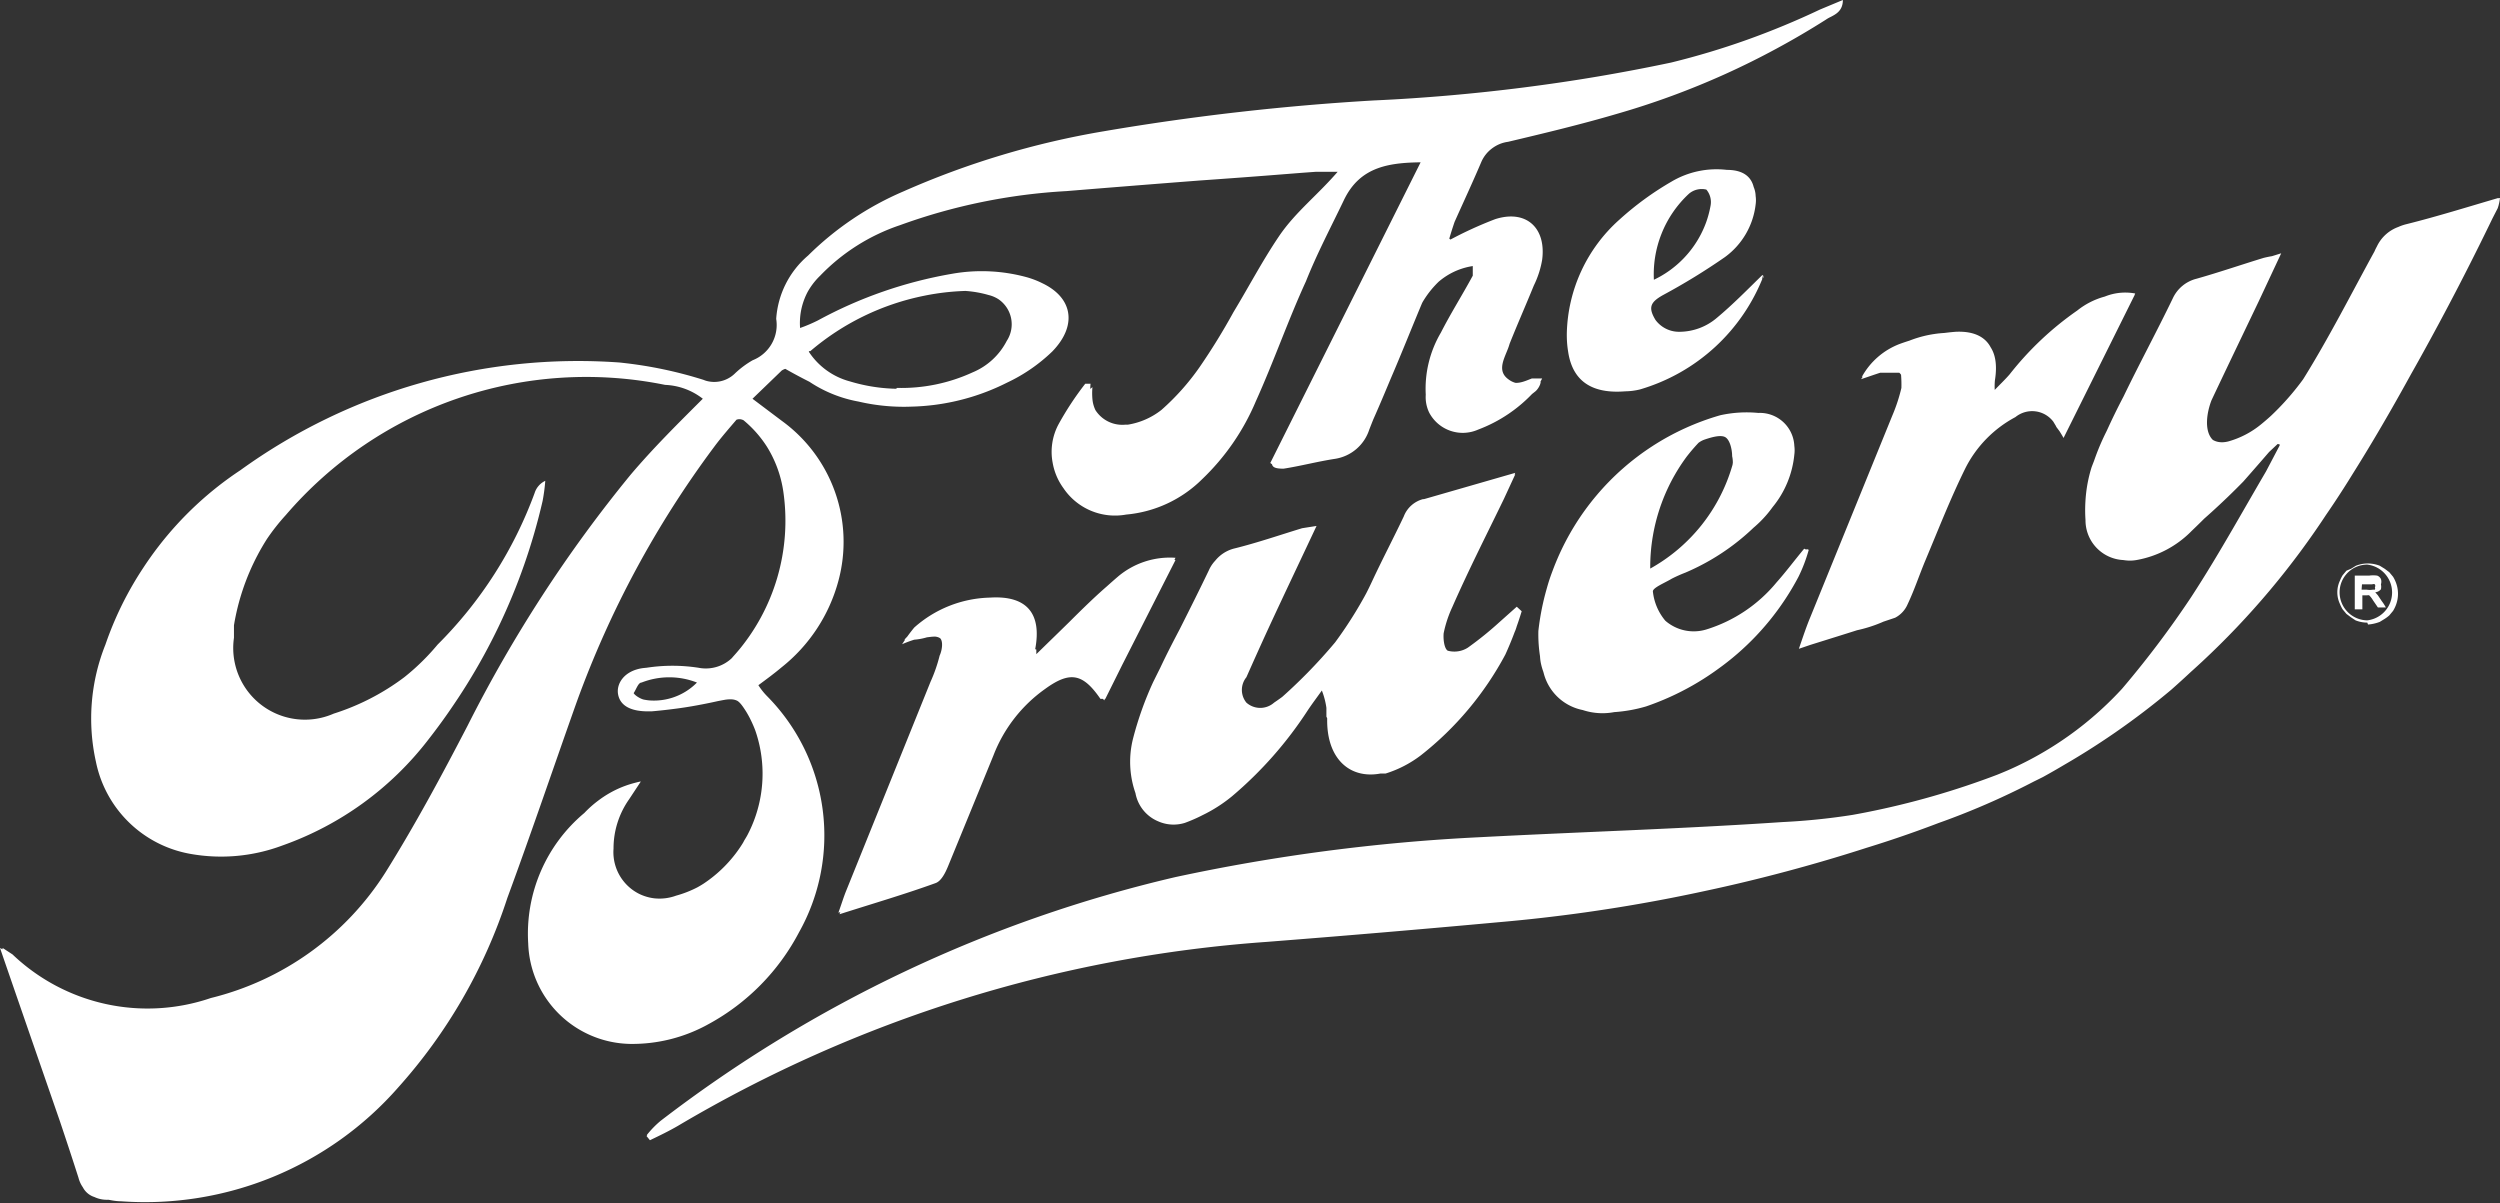 <svg xmlns="http://www.w3.org/2000/svg" viewBox="0 0 65.93 31.73"><rect x="0" y="0" width="65.93" height="31.73" fill="#333333" stroke="none"/><defs><style>.cls-1{fill:#fff;}</style></defs><g id="圖層_2" data-name="圖層 2"><g id="_0-ui_kits" data-name="0-ui_kits"><path id="logo_beer_the_bruery" class="cls-1" d="M35.32,4.48l-1.91.15c-1.8.14-3.61.25-5.41.4a15.12,15.12,0,0,0-4.25.89,5.49,5.49,0,0,0-2.11,1.33,1.75,1.75,0,0,0-.54,1.4,4.15,4.15,0,0,0,.47-.2,11.47,11.47,0,0,1,3.54-1.23,4.49,4.49,0,0,1,2,.1c1.16.35,1.37,1.25.48,2.08a4.91,4.91,0,0,1-2.16,1.08,5.26,5.26,0,0,1-3.19,0,14.1,14.1,0,0,1-1.56-.77l-.85.82c.26.19.49.36.7.53a4,4,0,0,1,1.68,3.42,4.23,4.23,0,0,1-1.57,3.08c-.2.18-.42.32-.66.51a1.7,1.7,0,0,0,.23.3,5.22,5.22,0,0,1,.83,6.22A5.76,5.76,0,0,1,18.7,27a4.14,4.14,0,0,1-2.09.53,2.74,2.74,0,0,1-2.68-2.65,4.15,4.15,0,0,1,1.48-3.44,2.85,2.85,0,0,1,1.48-.83l-.27.41a2.42,2.42,0,0,0-.45,1.29,1.24,1.24,0,0,0,1.08,1.38,1.27,1.27,0,0,0,.58-.07,2.88,2.88,0,0,0,1.8-1.46,3.26,3.26,0,0,0,.15-3.21c-.28-.57-.36-.57-1-.43a10.75,10.75,0,0,1-1.69.24c-.49,0-.74-.17-.79-.45s.16-.62.65-.69a6.94,6.94,0,0,1,1.51,0,.86.86,0,0,0,.87-.3,5.32,5.32,0,0,0,1.34-4.33,3,3,0,0,0-1.18-2c-.23.27-.46.53-.66.8a26.14,26.14,0,0,0-3.62,6.72C14.61,20.2,14,22,13.38,23.68a13.92,13.92,0,0,1-2.88,5,8.88,8.88,0,0,1-7.31,3c-.2,0-.39-.06-.59-.09a.52.52,0,0,1-.46-.4C1.45,29.19.74,27.15,0,25a2.46,2.46,0,0,1,.34.22,5.17,5.17,0,0,0,5.29,1.13A7.59,7.59,0,0,0,10.17,23c.78-1.25,1.48-2.55,2.16-3.86a36.06,36.06,0,0,1,4.31-6.63c.59-.7,1.25-1.35,1.9-2a1.94,1.94,0,0,0-1.2-.41,10.56,10.56,0,0,0-9.39,3,6.09,6.09,0,0,0-1.78,3.39c0,.11,0,.22,0,.33a1.89,1.89,0,0,0,2.63,2A6.22,6.22,0,0,0,11.59,17a11.22,11.22,0,0,0,2.52-4,.51.51,0,0,1,.27-.32,4.81,4.81,0,0,1-.07.53,15.92,15.92,0,0,1-3,6.27,8.3,8.3,0,0,1-3.85,2.8,4.5,4.5,0,0,1-2.41.22,3.07,3.07,0,0,1-2.5-2.42A5.17,5.17,0,0,1,2.79,17,9,9,0,0,1,6.34,12.4a15.22,15.22,0,0,1,10-2.84,11.66,11.66,0,0,1,2.19.45.78.78,0,0,0,.84-.15,2.41,2.41,0,0,1,.48-.36,1,1,0,0,0,.62-1.09,2.4,2.4,0,0,1,.84-1.67,8.1,8.1,0,0,1,2.51-1.69,22.19,22.19,0,0,1,5.3-1.59,64.63,64.63,0,0,1,7.09-.81,48.47,48.47,0,0,0,7.86-1A20.49,20.49,0,0,0,48,.25L48.6,0c0,.35-.28.41-.44.51A21,21,0,0,1,42.65,3c-.95.28-1.91.51-2.88.74a.9.9,0,0,0-.7.52c-.28.66-.59,1.31-.89,2l.11.09a3.48,3.48,0,0,1,.43-.22,4.8,4.8,0,0,1,1-.38.77.77,0,0,1,.91.59.67.67,0,0,1,0,.2,2.16,2.16,0,0,1-.14.83c-.2.53-.45,1.05-.68,1.57a.65.65,0,0,0,0,.13c-.08.3-.36.66-.06.91s.55.07.88.09c0,.07-.07.2-.15.26a9.05,9.05,0,0,1-1.37.91c-.88.4-1.54-.08-1.49-1.06a3.4,3.4,0,0,1,.25-1.08c.2-.46.47-.89.71-1.34L39,7A1.79,1.79,0,0,0,37.5,8c-.28.67-.55,1.35-.83,2-.2.48-.42,1-.63,1.45a.75.75,0,0,1-.55.51l-1.75.35c-.05,0-.11,0-.24-.1l4-8c-.85,0-1.63,0-2.06.93s-.74,1.45-1.06,2.2c-.46,1-.85,2.12-1.32,3.16a6.25,6.25,0,0,1-1.41,2.06,3.43,3.43,0,0,1-2.06.95,1.6,1.6,0,0,1-1.83-1.31,1.54,1.54,0,0,1,.15-1,8.05,8.05,0,0,1,.71-1.08l.14,0a1.71,1.71,0,0,0,0,.32.84.84,0,0,0,.91.76h.07a1.93,1.93,0,0,0,.89-.39,6.32,6.32,0,0,0,1-1.12,16.83,16.83,0,0,0,.9-1.46c.4-.66.76-1.35,1.2-2S34.76,5.14,35.32,4.48Zm-14,4.78a1.87,1.87,0,0,0,1.1.8,4.51,4.51,0,0,0,2.22.1,3.26,3.26,0,0,0,1.62-.69,1.16,1.16,0,0,0,.42-1.23,1,1,0,0,0-1-.57,6.4,6.4,0,0,0-1.31.13,6.64,6.64,0,0,0-3,1.46ZM18.38,18a2,2,0,0,0-1.46,0c-.09,0-.15.15-.21.22s.17.21.27.23a1.53,1.53,0,0,0,1.4-.44Zm41.89-6.57,0,0,0,0-.12.26c-.38.72-.75,1.44-1.15,2.14A25.53,25.53,0,0,1,56.11,18a9,9,0,0,1-3.41,2.42,21.3,21.3,0,0,1-7.1,1.4l-6.34.28a58.06,58.06,0,0,0-6.18.66,35.21,35.21,0,0,0-15.66,6.82,3.32,3.32,0,0,0-.37.38l.09.11c.25-.12.5-.24.74-.38A35.35,35.35,0,0,1,33.4,24.84c2.43-.19,4.87-.4,7.31-.65A43.76,43.76,0,0,0,50.85,21.8a19.93,19.93,0,0,0,6.41-3.61,25.19,25.19,0,0,0,4.79-5.7c1.42-2.26,2.61-4.64,3.82-7a1.31,1.31,0,0,0,.06-.27c-.91.26-1.75.51-2.6.74a1,1,0,0,0-.66.57c-.46.92-.94,1.84-1.45,2.74a6.41,6.41,0,0,1-1.59,1.92,2.37,2.37,0,0,1-.86.45c-.42.11-.69-.18-.62-.61a2.61,2.61,0,0,1,.22-.61l1.75-3.69a2.83,2.83,0,0,0-.42.07c-.59.18-1.17.38-1.77.55a.94.94,0,0,0-.63.52c-.42.87-.88,1.72-1.3,2.59a17.13,17.13,0,0,0-.84,1.86A3.69,3.69,0,0,0,55,13.67a1.05,1.05,0,0,0,1,1.1,1,1,0,0,0,.34,0A2.69,2.69,0,0,0,57.8,14c.65-.62,1.26-1.29,1.88-1.93l.46-.43ZM35,18.94a2.31,2.31,0,0,0,.1.64,1.05,1.05,0,0,0,1.25.82l.19,0a3,3,0,0,0,.93-.48,8.41,8.41,0,0,0,2.23-2.66,9.2,9.2,0,0,0,.43-1.14L40,16l-.46.41a9,9,0,0,1-.83.67.66.66,0,0,1-.53.08c-.1-.06-.13-.35-.1-.52a3.09,3.09,0,0,1,.26-.74c.45-1,.91-1.91,1.37-2.86.08-.17.15-.34.25-.57l-2.36.68a.89.89,0,0,0-.58.49c-.26.56-.52,1.11-.81,1.66a10.93,10.93,0,0,1-1,1.64,13.73,13.73,0,0,1-1.51,1.54.6.6,0,0,1-.79.11c-.3-.22-.17-.52-.07-.79a2.75,2.75,0,0,1,.15-.36l1.45-3,.24-.54c-.79.23-1.48.45-2.17.63a.88.88,0,0,0-.63.51c-.48,1-1,2-1.47,2.95a8.81,8.81,0,0,0-.53,1.49A2.5,2.5,0,0,0,30,21.06a1,1,0,0,0,1.25.64h0A4.16,4.16,0,0,0,32.47,21a10.8,10.8,0,0,0,2.05-2.32c.11-.18.24-.34.46-.65,0,.4,0,.64,0,.87ZM47.7,14.5a4,4,0,0,1-.27.71,7,7,0,0,1-4.17,3.44,3.82,3.82,0,0,1-1.3.1,1.33,1.33,0,0,1-1.25-1,3.76,3.76,0,0,1-.14-1.11,6.68,6.68,0,0,1,4.8-5.69,3.22,3.22,0,0,1,1-.06.91.91,0,0,1,.95.87.86.86,0,0,1,0,.23,2.57,2.57,0,0,1-.57,1.38,6,6,0,0,1-2.3,1.73,3.92,3.92,0,0,0-.36.16c-.18.11-.51.24-.5.34a1.43,1.43,0,0,0,.32.76,1.05,1.05,0,0,0,1.15.27,4,4,0,0,0,1.84-1.24c.26-.29.5-.6.75-.91ZM43.52,15a4.56,4.56,0,0,0,2.16-2.64.75.75,0,0,0,0-.33c0-.18-.06-.43-.18-.5s-.36,0-.54.06a.58.58,0,0,0-.27.19A4.9,4.9,0,0,0,43.52,15ZM27.28,17.35l0,0a.61.61,0,0,1,0-.19c.19-.95-.21-1.43-1.17-1.37a3.07,3.07,0,0,0-1.78.62,5.22,5.22,0,0,0-.48.46,1.62,1.62,0,0,0,.62-.07c.33-.06.47.07.39.4a6.41,6.41,0,0,1-.27.81l-2.13,5.25c-.1.25-.19.51-.32.85.91-.29,1.73-.53,2.53-.82.15-.05.26-.27.33-.44.41-1,.8-1.95,1.2-2.93a3.84,3.84,0,0,1,1.36-1.75c.66-.48,1-.41,1.46.26,0,0,.06,0,.13,0L31,14.71a2.12,2.12,0,0,0-1.51.49c-.63.54-1.22,1.14-1.82,1.72l-.41.4Zm25.33-7a1.71,1.71,0,0,1,0-.32c.13-.81-.2-1.24-1-1.25a3,3,0,0,0-2.18.78,3.75,3.75,0,0,0-.35.44c.33-.11.51-.18.69-.22s.47,0,.39.38a4.5,4.5,0,0,1-.26.81l-2.16,5.31c-.1.24-.18.48-.3.83l1.32-.45a3.62,3.62,0,0,0,1.34-.49,4,4,0,0,0,.62-1.36c.31-.75.61-1.51.94-2.25A3.5,3.5,0,0,1,53.07,11a.73.73,0,0,1,1.16.26l.18.24,1.9-3.76a1.43,1.43,0,0,0-1,.18,5.38,5.38,0,0,0-1.71,1.32c-.33.35-.65.71-1,1.07Zm-6.1-3.08a5,5,0,0,1-3.26,3,1.74,1.74,0,0,1-.39.05c-1,.08-1.53-.37-1.53-1.41a4.14,4.14,0,0,1,1.39-3.1,8.8,8.8,0,0,1,1.44-1,2.2,2.2,0,0,1,1.46-.28.66.66,0,0,1,.68.64.78.78,0,0,1,0,.22,2,2,0,0,1-.81,1.39,16.84,16.84,0,0,1-1.63,1c-.34.19-.4.33-.2.66a.77.77,0,0,0,.66.36,1.59,1.59,0,0,0,1-.38c.41-.34.79-.74,1.19-1.11Zm-2.93.16a2.76,2.76,0,0,0,1.53-2A.51.51,0,0,0,45,5a.52.52,0,0,0-.46.11,2.9,2.9,0,0,0-.92,2.33ZM62.1,16.07v-.89h.38a.76.76,0,0,1,.21,0,.18.18,0,0,1,.1.09.23.23,0,0,1,0,.14.31.31,0,0,1,0,.13l0,0a.22.22,0,0,1-.15.08l.07.08.1.15a1.27,1.27,0,0,1,.11.17h-.21l-.13-.19a.64.64,0,0,0-.1-.13.1.1,0,0,0-.05,0h-.13v.37Zm.18-.52h.13a.49.49,0,0,0,.17,0s0,0,.05,0a.07.07,0,0,0,0-.06.08.08,0,0,0,0-.08.09.09,0,0,0-.07,0h-.27Zm.15.87a.85.85,0,0,1-.31-.06L62,16.28l-.12-.09-.1-.12a.91.91,0,0,1-.07-.14.72.72,0,0,1,0-.62.91.91,0,0,1,.07-.14l.1-.12L62,15l.13-.08a.85.85,0,0,1,.31-.06.87.87,0,0,1,.32.06l.13.08.12.09.1.12a.91.91,0,0,1,.07.14.83.83,0,0,1,0,.62.91.91,0,0,1-.07.14l-.1.12a.94.94,0,0,1-.12.09l-.13.08a1.08,1.08,0,0,1-.31.07Zm0-1.53a.73.73,0,0,0-.73.73h0a.74.74,0,0,0,.73.74h0a.74.74,0,0,0,0-1.47ZM38.21,6.34a10.37,10.37,0,0,1,1.22-.56c.81-.26,1.35.22,1.24,1.07a2.46,2.46,0,0,1-.22.68c-.24.59-.5,1.17-.73,1.77-.09.22-.21.47,0,.68s.45.09.68,0l.27,0a2.5,2.5,0,0,1-.21.35,3.83,3.83,0,0,1-1.48,1,1,1,0,0,1-1.29-.45.94.94,0,0,1-.09-.47A2.92,2.92,0,0,1,38,8.77c.26-.51.57-1,.84-1.5,0-.09,0-.23,0-.35a1.47,1.47,0,0,0-.3.08,2.54,2.54,0,0,0-1.18,1.28c-.38,1-.84,2-1.25,3.05a1.13,1.13,0,0,1-.9.77c-.46.07-.91.19-1.36.26-.3,0-.37-.07-.25-.33s.37-.75.56-1.13C35,9.25,35.82,7.6,36.66,6c.28-.57.6-1.11.93-1.72-.94,0-1.72.1-2.15,1-.34.71-.71,1.41-1,2.14-.46,1-.85,2.12-1.32,3.16a6.13,6.13,0,0,1-1.42,2.06,3.25,3.25,0,0,1-2,.93,1.64,1.64,0,0,1-1.63-.66,1.6,1.6,0,0,1-.08-1.7,3,3,0,0,1,.82-1,1.71,1.71,0,0,0,0,.32.83.83,0,0,0,.92.75h.07a1.9,1.9,0,0,0,.88-.39,7.22,7.22,0,0,0,1-1.12,14.69,14.69,0,0,0,.9-1.46,12.22,12.22,0,0,1,2.83-3.78c-.33,0-.51,0-.7,0-2.2.16-4.39.33-6.59.51a15.32,15.32,0,0,0-4.39.9,5.23,5.23,0,0,0-2.1,1.33,1.83,1.83,0,0,0-.56,1.41c.2-.09.36-.14.5-.22a11.47,11.47,0,0,1,3.54-1.23,4.4,4.4,0,0,1,2.16.15c1,.35,1.2,1.15.48,1.89a4.43,4.43,0,0,1-1.19.82,5.9,5.9,0,0,1-3.92.5,3.44,3.44,0,0,1-1.55-.71c-.23-.2-.38-.23-.6,0a6.57,6.57,0,0,1-.68.61l.81.61a3.94,3.94,0,0,1,1.49,4.22,4.35,4.35,0,0,1-1.5,2.28c-.19.16-.38.3-.61.47a1.76,1.76,0,0,0,.24.3,5.22,5.22,0,0,1,.83,6.22A5.84,5.84,0,0,1,18.7,27a4.29,4.29,0,0,1-2.08.53,2.73,2.73,0,0,1-2.68-2.59,4.15,4.15,0,0,1,1.49-3.51,2.7,2.7,0,0,1,1.47-.82l-.31.47a2.25,2.25,0,0,0-.41,1.3,1.23,1.23,0,0,0,1.14,1.32,1.22,1.22,0,0,0,.46-.06,2.57,2.57,0,0,0,.78-.34,3.48,3.48,0,0,0,1.35-4.06,2.92,2.92,0,0,0-.23-.47c-.24-.38-.29-.37-.75-.28a13,13,0,0,1-1.75.27c-.53,0-.81-.16-.85-.45s.18-.62.72-.7a4.49,4.49,0,0,1,1.37,0,1,1,0,0,0,1-.39,5.35,5.35,0,0,0,1.24-4.24,3.09,3.09,0,0,0-.91-1.79c-.18-.18-.33-.18-.48,0-.3.41-.62.8-.91,1.22a28.37,28.37,0,0,0-3.56,7.19c-.6,1.7-1.2,3.4-1.85,5.08A12.79,12.79,0,0,1,11.06,28a9.35,9.35,0,0,1-5.91,3.59,12.61,12.61,0,0,1-2.3.05.77.77,0,0,1-.78-.58c-.64-2-1.33-3.91-2-5.87a.61.61,0,0,1,0-.19l.26.17a5.16,5.16,0,0,0,5.23,1.15A7.6,7.6,0,0,0,10.17,23c.78-1.24,1.48-2.54,2.16-3.85a35.68,35.68,0,0,1,4.3-6.63c.6-.71,1.26-1.35,1.91-2a1.73,1.73,0,0,0-1-.37,10.44,10.44,0,0,0-10,3.43,5.52,5.52,0,0,0-1.39,2.94.19.19,0,0,1,0,.07,1.91,1.91,0,0,0,2.54,2.31A6,6,0,0,0,11.54,17a11,11,0,0,0,2.56-4,.53.53,0,0,1,.26-.31,5,5,0,0,1-.06.54,16.13,16.13,0,0,1-3,6.27,8.38,8.38,0,0,1-3.86,2.8,4.6,4.6,0,0,1-2.41.22,3.09,3.09,0,0,1-2.5-2.43A5.25,5.25,0,0,1,2.78,17a8.88,8.88,0,0,1,3.39-4.45A15.21,15.21,0,0,1,16.43,9.57a11.06,11.06,0,0,1,2.13.45.77.77,0,0,0,.84-.16,1.67,1.67,0,0,1,.42-.32,1.08,1.08,0,0,0,.67-1.13,2.27,2.27,0,0,1,.8-1.62,8,8,0,0,1,2.55-1.74,22.19,22.19,0,0,1,5.3-1.59,64.91,64.91,0,0,1,7.09-.81,49.59,49.59,0,0,0,7.86-1A21,21,0,0,0,48,.25L48.6,0c-.06.35-.29.41-.45.52A21.15,21.15,0,0,1,42.63,3c-1,.29-1.91.52-2.88.74a.94.94,0,0,0-.69.53,10,10,0,0,0-.85,2.06ZM23.65,10.23a4.5,4.5,0,0,0,2-.41,1.78,1.78,0,0,0,.9-.83.8.8,0,0,0-.22-1.1.85.85,0,0,0-.26-.11,2.89,2.89,0,0,0-1.17-.09A7.12,7.12,0,0,0,21.63,9c-.42.29-.43.4,0,.72a3.06,3.06,0,0,0,2,.55ZM18.38,18a1.9,1.9,0,0,0-1.46,0c-.09,0-.14.18-.21.28s.16.16.25.17A1.59,1.59,0,0,0,18.38,18Zm41.74-6.28c0,.13-.11.26-.17.39-.72,1.21-1.39,2.45-2.16,3.63A25.54,25.54,0,0,1,56,18.12a7.67,7.67,0,0,1-2.61,2A17.26,17.26,0,0,1,47,21.68c-2.66.18-5.33.26-8,.4a49.55,49.55,0,0,0-8,1.05,35.52,35.52,0,0,0-13.58,6.43,2.53,2.53,0,0,0-.36.37l.1.11c.25-.13.5-.25.74-.39A35.17,35.17,0,0,1,33.4,24.84q3.08-.24,6.13-.52a43.23,43.23,0,0,0,8.94-1.74,30.1,30.1,0,0,0,5.41-2.09,21.2,21.2,0,0,0,7.52-7,72.92,72.92,0,0,0,4.49-8.06s0-.12,0-.21c-.82.24-1.62.49-2.42.69a1.23,1.23,0,0,0-.85.72C62,7.76,61.43,8.89,60.74,10a7,7,0,0,1-1.42,1.45c-.4.34-.82.34-1,.11s-.13-.66,0-1c.41-.87.83-1.74,1.25-2.62l.59-1.26c-.84.26-1.55.5-2.26.7a.89.89,0,0,0-.58.49c-.59,1.18-1.2,2.35-1.78,3.53a6.17,6.17,0,0,0-.46,1.24A3.73,3.73,0,0,0,55,13.73a1,1,0,0,0,1,1,1.06,1.06,0,0,0,.31,0,3,3,0,0,0,1.14-.48,19.28,19.28,0,0,0,1.71-1.55q.45-.51.87-1ZM37.54,13.16a.75.75,0,0,0-.52.46c-.27.57-.57,1.14-.84,1.72a9.08,9.08,0,0,1-1.66,2.44,6.56,6.56,0,0,1-.92.75.55.55,0,0,1-.73,0,.53.53,0,0,1,0-.67q.27-.61.54-1.2c.42-.91.85-1.81,1.31-2.79l-.38.06c-.59.18-1.17.38-1.77.53a.94.94,0,0,0-.66.56c-.46,1-1,1.88-1.42,2.83a10.57,10.57,0,0,0-.55,1.55,2.52,2.52,0,0,0,0,1.49,1,1,0,0,0,1.22.82.81.81,0,0,0,.22-.07A3.9,3.9,0,0,0,32.49,21a10.32,10.32,0,0,0,2-2.27c.12-.18.25-.35.37-.52A2.05,2.05,0,0,1,35,19c0,1.26.92,1.77,2,1.18l.12-.06a8,8,0,0,0,2.81-3.42A1,1,0,0,0,40,16c-.25.24-.44.45-.65.63a5.53,5.53,0,0,1-.86.6c-.28.14-.5,0-.45-.34a3.07,3.07,0,0,1,.26-.88c.44-1,.9-1.9,1.36-2.85l.3-.65c-.85.25-1.62.49-2.4.71Zm10.15,1.36a3.88,3.88,0,0,1-.28.71,7.17,7.17,0,0,1-4,3.4,3.89,3.89,0,0,1-.84.15,1.66,1.66,0,0,1-1.94-1.32,1.41,1.41,0,0,1,0-.46,4.76,4.76,0,0,1,.56-2.48A6.65,6.65,0,0,1,45.31,11a3,3,0,0,1,1.11-.07.89.89,0,0,1,.87.89.77.77,0,0,1,0,.15,3,3,0,0,1-1.11,2A7.27,7.27,0,0,1,44,15.28c-.49.2-.56.43-.27.88A1.14,1.14,0,0,0,45,16.6a3.88,3.88,0,0,0,1.85-1.24c.25-.28.48-.59.73-.89ZM43.51,15a4.56,4.56,0,0,0,2.18-2.74,1.36,1.36,0,0,0,0-.45.37.37,0,0,0-.35-.37.41.41,0,0,0-.16,0,.88.88,0,0,0-.34.19A4.64,4.64,0,0,0,43.52,15ZM27.3,17.12c.18-.95-.23-1.42-1.19-1.36a3.11,3.11,0,0,0-2,.79,4.48,4.48,0,0,0-.32.44,3,3,0,0,1,.5-.17c.17,0,.39-.07.49,0s.07.32,0,.47a4,4,0,0,1-.24.69l-2.22,5.5c-.07.17-.12.34-.21.59.79-.25,1.47-.5,2.16-.68a1,1,0,0,0,.73-.65c.38-1,.79-2,1.21-3A3.65,3.65,0,0,1,27.74,18c.55-.34.85-.25,1.22.27l.16.2L31,14.77c-1-.11-1.38.16-3.67,2.52,0-.08,0-.13,0-.16Zm29-9.35a2,2,0,0,0-1.52.42A8.26,8.26,0,0,0,53,9.87c-.12.14-.25.26-.43.45V10c.15-.83-.2-1.29-1-1.25a5.59,5.59,0,0,0-1.47.32,1.92,1.92,0,0,0-1,.87l.42-.11.61,0a3.33,3.33,0,0,1,0,.63,4.28,4.28,0,0,1-.25.68q-1.07,2.66-2.15,5.31c-.07.18-.13.38-.22.63.89-.28,1.68-.52,2.47-.79a.72.72,0,0,0,.33-.36c.18-.38.31-.78.47-1.16.34-.81.66-1.63,1.05-2.42A3.12,3.12,0,0,1,53.15,11a.7.7,0,0,1,1,.12l.06.1a3.28,3.28,0,0,1,.21.33Zm-9.8-.51a5,5,0,0,1-3.32,3,2.06,2.06,0,0,1-.26,0c-1.1.1-1.61-.36-1.6-1.47a4.14,4.14,0,0,1,1.39-3,8,8,0,0,1,1.37-1,2.33,2.33,0,0,1,1.46-.31c.59,0,.81.34.71.93a2,2,0,0,1-.8,1.32,16.69,16.69,0,0,1-1.62,1c-.34.19-.41.33-.21.65a.77.77,0,0,0,.66.37,1.53,1.53,0,0,0,1-.37c.42-.35.8-.74,1.19-1.12Zm-3,.17a2.7,2.7,0,0,0,1.58-1.85c.05-.22.12-.45-.1-.6s-.43,0-.57.18a3.32,3.32,0,0,0-.9,2.27Z"/></g></g></svg>